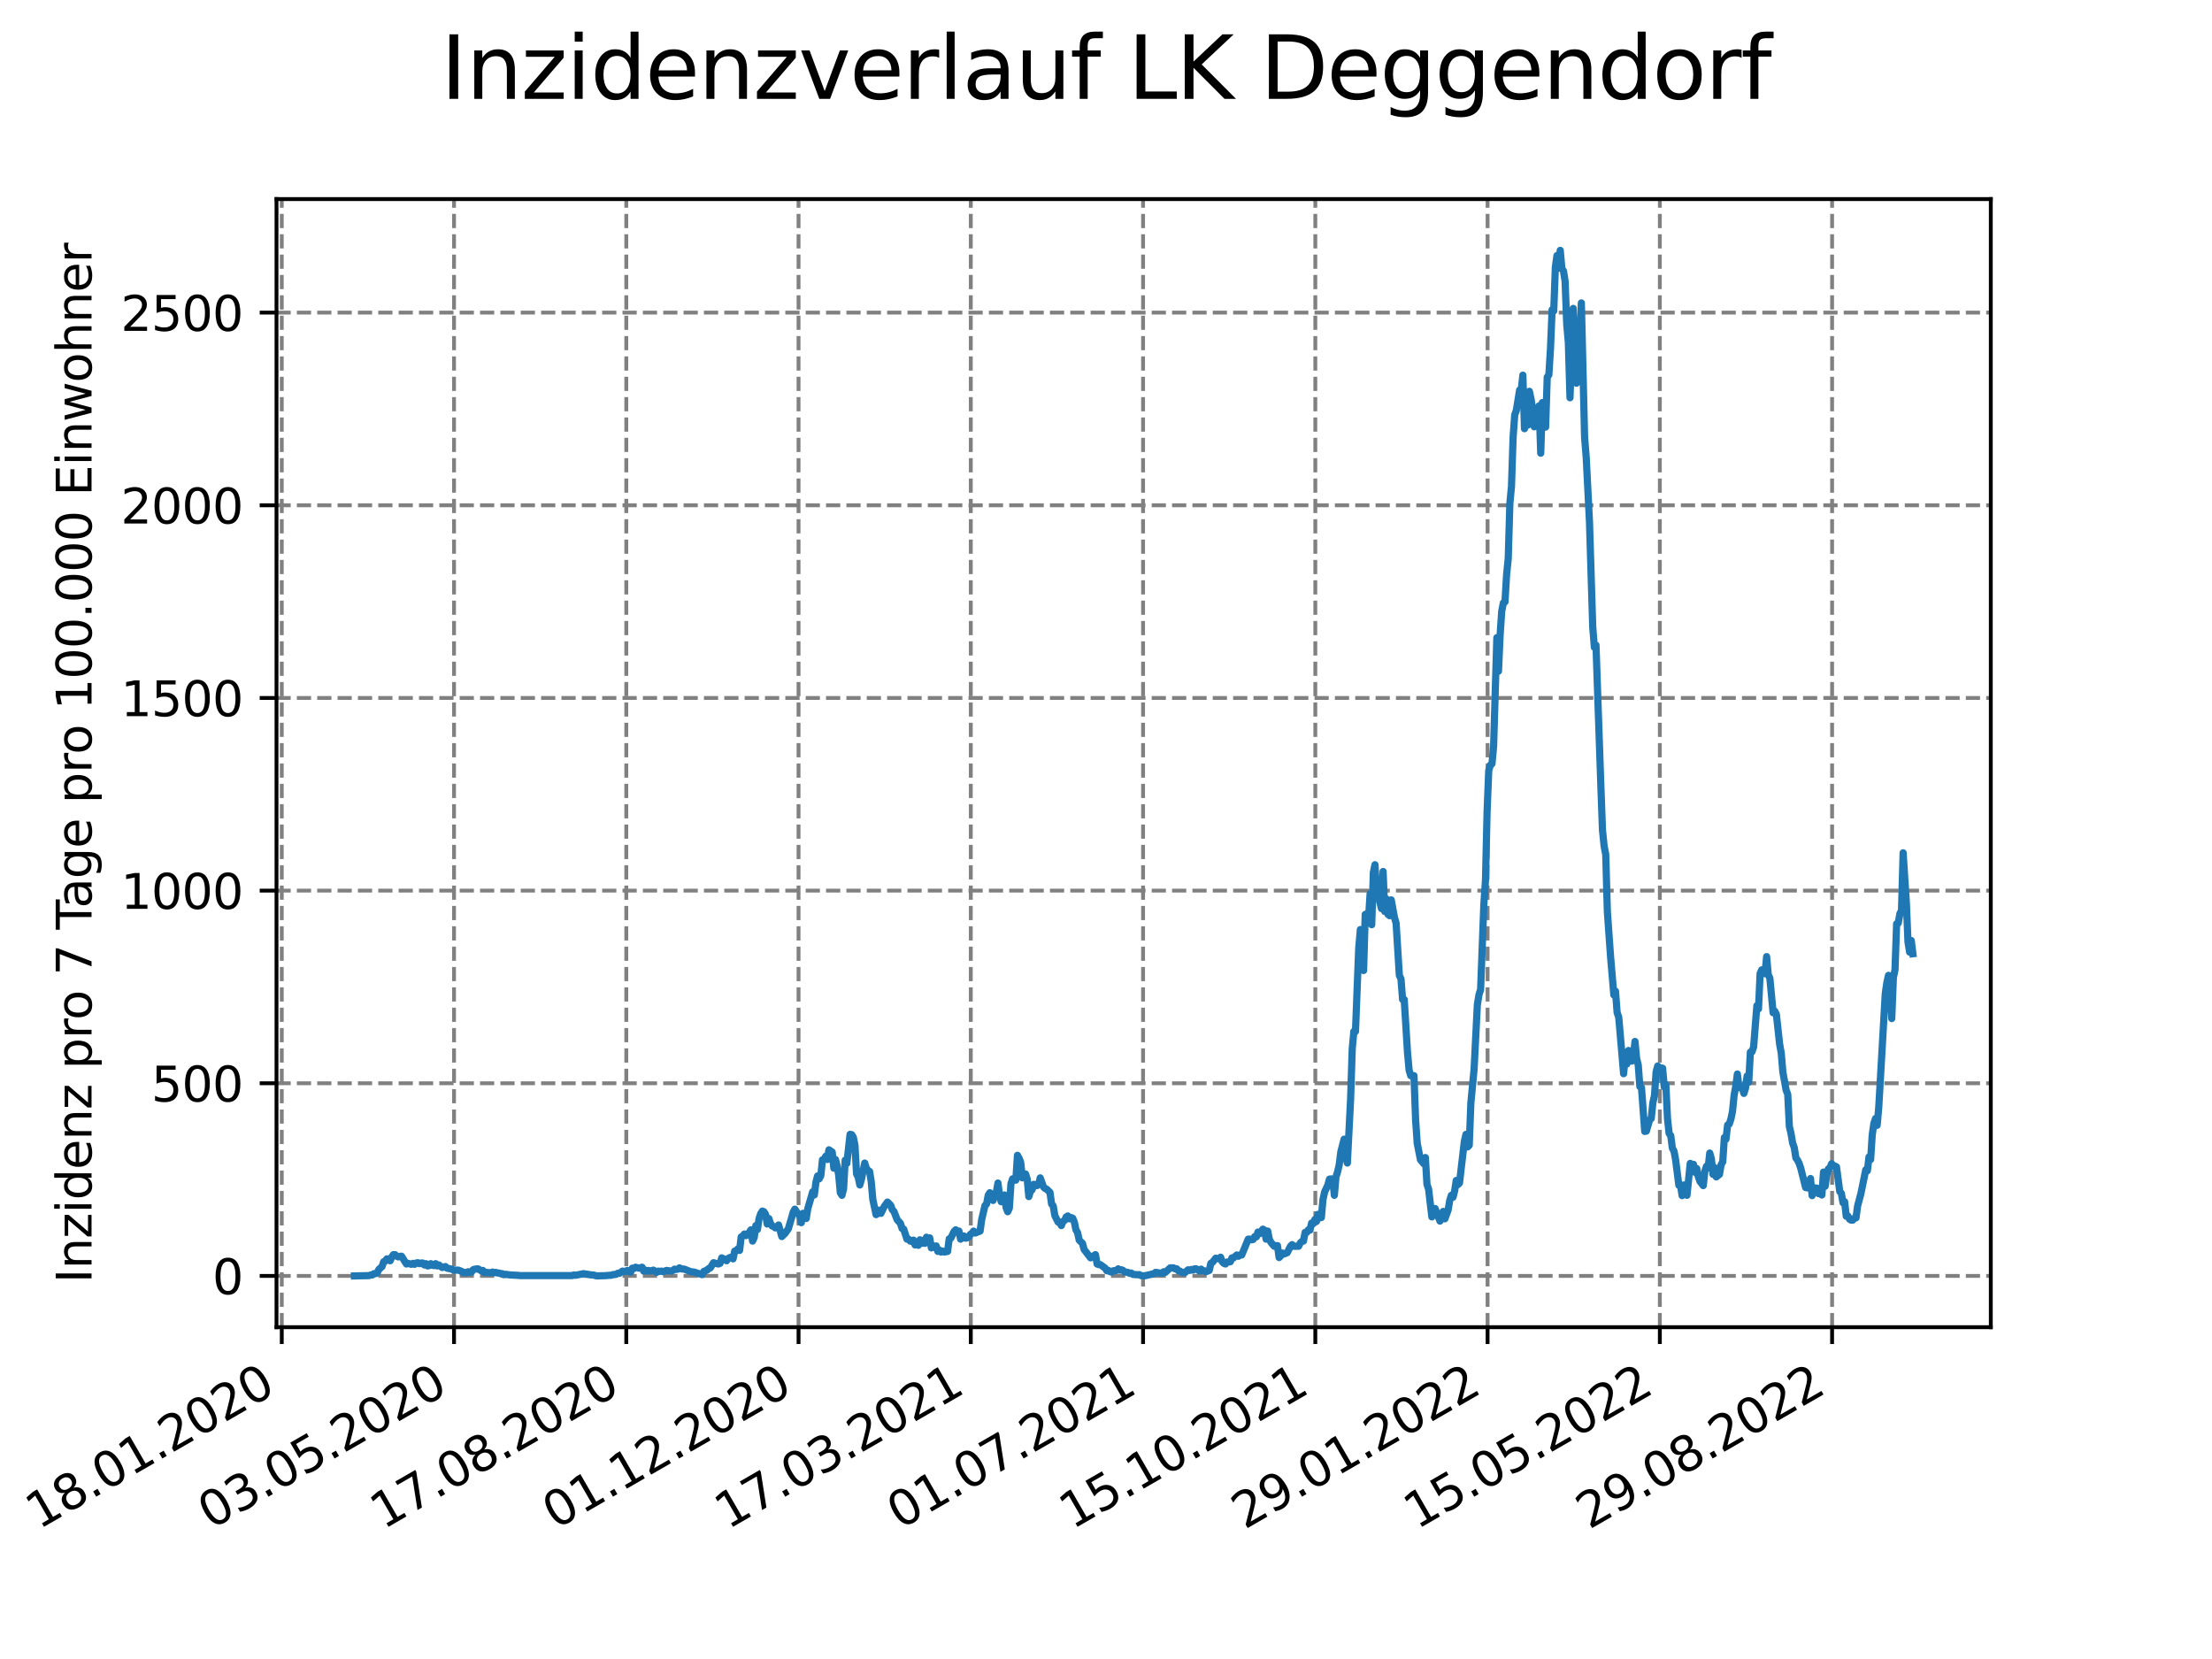 <?xml version="1.0" encoding="utf-8" standalone="no"?>
<!DOCTYPE svg PUBLIC "-//W3C//DTD SVG 1.1//EN"
  "http://www.w3.org/Graphics/SVG/1.1/DTD/svg11.dtd">
<svg xmlns:xlink="http://www.w3.org/1999/xlink" width="460.8pt" height="345.6pt" viewBox="0 0 460.8 345.6" xmlns="http://www.w3.org/2000/svg" version="1.1">
 <defs>
  <style type="text/css">*{stroke-linejoin: round; stroke-linecap: butt}</style>
 </defs>
 <g id="figure_1">
  <g id="patch_1">
   <path d="M 0 345.6 
L 460.8 345.6 
L 460.8 0 
L 0 0 
z
" style="fill: #ffffff"/>
  </g>
  <g id="axes_1">
   <g id="patch_2">
    <path d="M 57.6 276.48 
L 414.72 276.48 
L 414.72 41.472 
L 57.6 41.472 
z
" style="fill: #ffffff"/>
   </g>
   <g id="matplotlib.axis_1">
    <g id="xtick_1">
     <g id="line2d_1">
      <path d="M 58.697 276.48 
L 58.697 41.472 
" clip-path="url(#p70f075ac2f)" style="fill: none; stroke-dasharray: 2.96,1.28; stroke-dashoffset: 0; stroke: #808080; stroke-width: 0.8"/>
     </g>
     <g id="line2d_2">
      <defs>
       <path id="ma733dfde09" d="M 0 0 
L 0 3.5 
" style="stroke: #000000; stroke-width: 0.8"/>
      </defs>
      <g>
       <use xlink:href="#ma733dfde09" x="58.697" y="276.48" style="stroke: #000000; stroke-width: 0.8"/>
      </g>
     </g>
     <g id="text_1">
      <!-- 18.01.2020 -->
      <g transform="translate(8.072 318.689) rotate(-30) scale(0.1 -0.1)">
       <defs>
        <path id="DejaVuSans-31" d="M 794 531 
L 1825 531 
L 1825 4091 
L 703 3866 
L 703 4441 
L 1819 4666 
L 2450 4666 
L 2450 531 
L 3481 531 
L 3481 0 
L 794 0 
L 794 531 
z
" transform="scale(0.016)"/>
        <path id="DejaVuSans-38" d="M 2034 2216 
Q 1584 2216 1326 1975 
Q 1069 1734 1069 1313 
Q 1069 891 1326 650 
Q 1584 409 2034 409 
Q 2484 409 2743 651 
Q 3003 894 3003 1313 
Q 3003 1734 2745 1975 
Q 2488 2216 2034 2216 
z
M 1403 2484 
Q 997 2584 770 2862 
Q 544 3141 544 3541 
Q 544 4100 942 4425 
Q 1341 4750 2034 4750 
Q 2731 4750 3128 4425 
Q 3525 4100 3525 3541 
Q 3525 3141 3298 2862 
Q 3072 2584 2669 2484 
Q 3125 2378 3379 2068 
Q 3634 1759 3634 1313 
Q 3634 634 3220 271 
Q 2806 -91 2034 -91 
Q 1263 -91 848 271 
Q 434 634 434 1313 
Q 434 1759 690 2068 
Q 947 2378 1403 2484 
z
M 1172 3481 
Q 1172 3119 1398 2916 
Q 1625 2713 2034 2713 
Q 2441 2713 2670 2916 
Q 2900 3119 2900 3481 
Q 2900 3844 2670 4047 
Q 2441 4250 2034 4250 
Q 1625 4250 1398 4047 
Q 1172 3844 1172 3481 
z
" transform="scale(0.016)"/>
        <path id="DejaVuSans-2e" d="M 684 794 
L 1344 794 
L 1344 0 
L 684 0 
L 684 794 
z
" transform="scale(0.016)"/>
        <path id="DejaVuSans-30" d="M 2034 4250 
Q 1547 4250 1301 3770 
Q 1056 3291 1056 2328 
Q 1056 1369 1301 889 
Q 1547 409 2034 409 
Q 2525 409 2770 889 
Q 3016 1369 3016 2328 
Q 3016 3291 2770 3770 
Q 2525 4250 2034 4250 
z
M 2034 4750 
Q 2819 4750 3233 4129 
Q 3647 3509 3647 2328 
Q 3647 1150 3233 529 
Q 2819 -91 2034 -91 
Q 1250 -91 836 529 
Q 422 1150 422 2328 
Q 422 3509 836 4129 
Q 1250 4750 2034 4750 
z
" transform="scale(0.016)"/>
        <path id="DejaVuSans-32" d="M 1228 531 
L 3431 531 
L 3431 0 
L 469 0 
L 469 531 
Q 828 903 1448 1529 
Q 2069 2156 2228 2338 
Q 2531 2678 2651 2914 
Q 2772 3150 2772 3378 
Q 2772 3750 2511 3984 
Q 2250 4219 1831 4219 
Q 1534 4219 1204 4116 
Q 875 4013 500 3803 
L 500 4441 
Q 881 4594 1212 4672 
Q 1544 4750 1819 4750 
Q 2544 4750 2975 4387 
Q 3406 4025 3406 3419 
Q 3406 3131 3298 2873 
Q 3191 2616 2906 2266 
Q 2828 2175 2409 1742 
Q 1991 1309 1228 531 
z
" transform="scale(0.016)"/>
       </defs>
       <use xlink:href="#DejaVuSans-31"/>
       <use xlink:href="#DejaVuSans-38" x="63.623"/>
       <use xlink:href="#DejaVuSans-2e" x="127.246"/>
       <use xlink:href="#DejaVuSans-30" x="159.033"/>
       <use xlink:href="#DejaVuSans-31" x="222.656"/>
       <use xlink:href="#DejaVuSans-2e" x="286.279"/>
       <use xlink:href="#DejaVuSans-32" x="318.066"/>
       <use xlink:href="#DejaVuSans-30" x="381.689"/>
       <use xlink:href="#DejaVuSans-32" x="445.312"/>
       <use xlink:href="#DejaVuSans-30" x="508.936"/>
      </g>
     </g>
    </g>
    <g id="xtick_2">
     <g id="line2d_3">
      <path d="M 94.582 276.48 
L 94.582 41.472 
" clip-path="url(#p70f075ac2f)" style="fill: none; stroke-dasharray: 2.96,1.28; stroke-dashoffset: 0; stroke: #808080; stroke-width: 0.8"/>
     </g>
     <g id="line2d_4">
      <g>
       <use xlink:href="#ma733dfde09" x="94.582" y="276.48" style="stroke: #000000; stroke-width: 0.8"/>
      </g>
     </g>
     <g id="text_2">
      <!-- 03.05.2020 -->
      <g transform="translate(43.957 318.689) rotate(-30) scale(0.1 -0.1)">
       <defs>
        <path id="DejaVuSans-33" d="M 2597 2516 
Q 3050 2419 3304 2112 
Q 3559 1806 3559 1356 
Q 3559 666 3084 287 
Q 2609 -91 1734 -91 
Q 1441 -91 1130 -33 
Q 819 25 488 141 
L 488 750 
Q 750 597 1062 519 
Q 1375 441 1716 441 
Q 2309 441 2620 675 
Q 2931 909 2931 1356 
Q 2931 1769 2642 2001 
Q 2353 2234 1838 2234 
L 1294 2234 
L 1294 2753 
L 1863 2753 
Q 2328 2753 2575 2939 
Q 2822 3125 2822 3475 
Q 2822 3834 2567 4026 
Q 2313 4219 1838 4219 
Q 1578 4219 1281 4162 
Q 984 4106 628 3988 
L 628 4550 
Q 988 4650 1302 4700 
Q 1616 4750 1894 4750 
Q 2613 4750 3031 4423 
Q 3450 4097 3450 3541 
Q 3450 3153 3228 2886 
Q 3006 2619 2597 2516 
z
" transform="scale(0.016)"/>
        <path id="DejaVuSans-35" d="M 691 4666 
L 3169 4666 
L 3169 4134 
L 1269 4134 
L 1269 2991 
Q 1406 3038 1543 3061 
Q 1681 3084 1819 3084 
Q 2600 3084 3056 2656 
Q 3513 2228 3513 1497 
Q 3513 744 3044 326 
Q 2575 -91 1722 -91 
Q 1428 -91 1123 -41 
Q 819 9 494 109 
L 494 744 
Q 775 591 1075 516 
Q 1375 441 1709 441 
Q 2250 441 2565 725 
Q 2881 1009 2881 1497 
Q 2881 1984 2565 2268 
Q 2250 2553 1709 2553 
Q 1456 2553 1204 2497 
Q 953 2441 691 2322 
L 691 4666 
z
" transform="scale(0.016)"/>
       </defs>
       <use xlink:href="#DejaVuSans-30"/>
       <use xlink:href="#DejaVuSans-33" x="63.623"/>
       <use xlink:href="#DejaVuSans-2e" x="127.246"/>
       <use xlink:href="#DejaVuSans-30" x="159.033"/>
       <use xlink:href="#DejaVuSans-35" x="222.656"/>
       <use xlink:href="#DejaVuSans-2e" x="286.279"/>
       <use xlink:href="#DejaVuSans-32" x="318.066"/>
       <use xlink:href="#DejaVuSans-30" x="381.689"/>
       <use xlink:href="#DejaVuSans-32" x="445.312"/>
       <use xlink:href="#DejaVuSans-30" x="508.936"/>
      </g>
     </g>
    </g>
    <g id="xtick_3">
     <g id="line2d_5">
      <path d="M 130.467 276.48 
L 130.467 41.472 
" clip-path="url(#p70f075ac2f)" style="fill: none; stroke-dasharray: 2.96,1.28; stroke-dashoffset: 0; stroke: #808080; stroke-width: 0.8"/>
     </g>
     <g id="line2d_6">
      <g>
       <use xlink:href="#ma733dfde09" x="130.467" y="276.48" style="stroke: #000000; stroke-width: 0.8"/>
      </g>
     </g>
     <g id="text_3">
      <!-- 17.08.2020 -->
      <g transform="translate(79.842 318.689) rotate(-30) scale(0.1 -0.1)">
       <defs>
        <path id="DejaVuSans-37" d="M 525 4666 
L 3525 4666 
L 3525 4397 
L 1831 0 
L 1172 0 
L 2766 4134 
L 525 4134 
L 525 4666 
z
" transform="scale(0.016)"/>
       </defs>
       <use xlink:href="#DejaVuSans-31"/>
       <use xlink:href="#DejaVuSans-37" x="63.623"/>
       <use xlink:href="#DejaVuSans-2e" x="127.246"/>
       <use xlink:href="#DejaVuSans-30" x="159.033"/>
       <use xlink:href="#DejaVuSans-38" x="222.656"/>
       <use xlink:href="#DejaVuSans-2e" x="286.279"/>
       <use xlink:href="#DejaVuSans-32" x="318.066"/>
       <use xlink:href="#DejaVuSans-30" x="381.689"/>
       <use xlink:href="#DejaVuSans-32" x="445.312"/>
       <use xlink:href="#DejaVuSans-30" x="508.936"/>
      </g>
     </g>
    </g>
    <g id="xtick_4">
     <g id="line2d_7">
      <path d="M 166.351 276.48 
L 166.351 41.472 
" clip-path="url(#p70f075ac2f)" style="fill: none; stroke-dasharray: 2.96,1.28; stroke-dashoffset: 0; stroke: #808080; stroke-width: 0.8"/>
     </g>
     <g id="line2d_8">
      <g>
       <use xlink:href="#ma733dfde09" x="166.351" y="276.48" style="stroke: #000000; stroke-width: 0.8"/>
      </g>
     </g>
     <g id="text_4">
      <!-- 01.12.2020 -->
      <g transform="translate(115.726 318.689) rotate(-30) scale(0.1 -0.1)">
       <use xlink:href="#DejaVuSans-30"/>
       <use xlink:href="#DejaVuSans-31" x="63.623"/>
       <use xlink:href="#DejaVuSans-2e" x="127.246"/>
       <use xlink:href="#DejaVuSans-31" x="159.033"/>
       <use xlink:href="#DejaVuSans-32" x="222.656"/>
       <use xlink:href="#DejaVuSans-2e" x="286.279"/>
       <use xlink:href="#DejaVuSans-32" x="318.066"/>
       <use xlink:href="#DejaVuSans-30" x="381.689"/>
       <use xlink:href="#DejaVuSans-32" x="445.312"/>
       <use xlink:href="#DejaVuSans-30" x="508.936"/>
      </g>
     </g>
    </g>
    <g id="xtick_5">
     <g id="line2d_9">
      <path d="M 202.236 276.48 
L 202.236 41.472 
" clip-path="url(#p70f075ac2f)" style="fill: none; stroke-dasharray: 2.96,1.28; stroke-dashoffset: 0; stroke: #808080; stroke-width: 0.8"/>
     </g>
     <g id="line2d_10">
      <g>
       <use xlink:href="#ma733dfde09" x="202.236" y="276.48" style="stroke: #000000; stroke-width: 0.8"/>
      </g>
     </g>
     <g id="text_5">
      <!-- 17.03.2021 -->
      <g transform="translate(151.611 318.689) rotate(-30) scale(0.1 -0.1)">
       <use xlink:href="#DejaVuSans-31"/>
       <use xlink:href="#DejaVuSans-37" x="63.623"/>
       <use xlink:href="#DejaVuSans-2e" x="127.246"/>
       <use xlink:href="#DejaVuSans-30" x="159.033"/>
       <use xlink:href="#DejaVuSans-33" x="222.656"/>
       <use xlink:href="#DejaVuSans-2e" x="286.279"/>
       <use xlink:href="#DejaVuSans-32" x="318.066"/>
       <use xlink:href="#DejaVuSans-30" x="381.689"/>
       <use xlink:href="#DejaVuSans-32" x="445.312"/>
       <use xlink:href="#DejaVuSans-31" x="508.936"/>
      </g>
     </g>
    </g>
    <g id="xtick_6">
     <g id="line2d_11">
      <path d="M 238.121 276.48 
L 238.121 41.472 
" clip-path="url(#p70f075ac2f)" style="fill: none; stroke-dasharray: 2.96,1.28; stroke-dashoffset: 0; stroke: #808080; stroke-width: 0.8"/>
     </g>
     <g id="line2d_12">
      <g>
       <use xlink:href="#ma733dfde09" x="238.121" y="276.48" style="stroke: #000000; stroke-width: 0.8"/>
      </g>
     </g>
     <g id="text_6">
      <!-- 01.07.2021 -->
      <g transform="translate(187.495 318.689) rotate(-30) scale(0.1 -0.1)">
       <use xlink:href="#DejaVuSans-30"/>
       <use xlink:href="#DejaVuSans-31" x="63.623"/>
       <use xlink:href="#DejaVuSans-2e" x="127.246"/>
       <use xlink:href="#DejaVuSans-30" x="159.033"/>
       <use xlink:href="#DejaVuSans-37" x="222.656"/>
       <use xlink:href="#DejaVuSans-2e" x="286.279"/>
       <use xlink:href="#DejaVuSans-32" x="318.066"/>
       <use xlink:href="#DejaVuSans-30" x="381.689"/>
       <use xlink:href="#DejaVuSans-32" x="445.312"/>
       <use xlink:href="#DejaVuSans-31" x="508.936"/>
      </g>
     </g>
    </g>
    <g id="xtick_7">
     <g id="line2d_13">
      <path d="M 274.005 276.48 
L 274.005 41.472 
" clip-path="url(#p70f075ac2f)" style="fill: none; stroke-dasharray: 2.96,1.28; stroke-dashoffset: 0; stroke: #808080; stroke-width: 0.8"/>
     </g>
     <g id="line2d_14">
      <g>
       <use xlink:href="#ma733dfde09" x="274.005" y="276.48" style="stroke: #000000; stroke-width: 0.8"/>
      </g>
     </g>
     <g id="text_7">
      <!-- 15.10.2021 -->
      <g transform="translate(223.38 318.689) rotate(-30) scale(0.1 -0.1)">
       <use xlink:href="#DejaVuSans-31"/>
       <use xlink:href="#DejaVuSans-35" x="63.623"/>
       <use xlink:href="#DejaVuSans-2e" x="127.246"/>
       <use xlink:href="#DejaVuSans-31" x="159.033"/>
       <use xlink:href="#DejaVuSans-30" x="222.656"/>
       <use xlink:href="#DejaVuSans-2e" x="286.279"/>
       <use xlink:href="#DejaVuSans-32" x="318.066"/>
       <use xlink:href="#DejaVuSans-30" x="381.689"/>
       <use xlink:href="#DejaVuSans-32" x="445.312"/>
       <use xlink:href="#DejaVuSans-31" x="508.936"/>
      </g>
     </g>
    </g>
    <g id="xtick_8">
     <g id="line2d_15">
      <path d="M 309.89 276.48 
L 309.89 41.472 
" clip-path="url(#p70f075ac2f)" style="fill: none; stroke-dasharray: 2.96,1.28; stroke-dashoffset: 0; stroke: #808080; stroke-width: 0.8"/>
     </g>
     <g id="line2d_16">
      <g>
       <use xlink:href="#ma733dfde09" x="309.89" y="276.48" style="stroke: #000000; stroke-width: 0.8"/>
      </g>
     </g>
     <g id="text_8">
      <!-- 29.01.2022 -->
      <g transform="translate(259.265 318.689) rotate(-30) scale(0.1 -0.1)">
       <defs>
        <path id="DejaVuSans-39" d="M 703 97 
L 703 672 
Q 941 559 1184 500 
Q 1428 441 1663 441 
Q 2288 441 2617 861 
Q 2947 1281 2994 2138 
Q 2813 1869 2534 1725 
Q 2256 1581 1919 1581 
Q 1219 1581 811 2004 
Q 403 2428 403 3163 
Q 403 3881 828 4315 
Q 1253 4750 1959 4750 
Q 2769 4750 3195 4129 
Q 3622 3509 3622 2328 
Q 3622 1225 3098 567 
Q 2575 -91 1691 -91 
Q 1453 -91 1209 -44 
Q 966 3 703 97 
z
M 1959 2075 
Q 2384 2075 2632 2365 
Q 2881 2656 2881 3163 
Q 2881 3666 2632 3958 
Q 2384 4250 1959 4250 
Q 1534 4250 1286 3958 
Q 1038 3666 1038 3163 
Q 1038 2656 1286 2365 
Q 1534 2075 1959 2075 
z
" transform="scale(0.016)"/>
       </defs>
       <use xlink:href="#DejaVuSans-32"/>
       <use xlink:href="#DejaVuSans-39" x="63.623"/>
       <use xlink:href="#DejaVuSans-2e" x="127.246"/>
       <use xlink:href="#DejaVuSans-30" x="159.033"/>
       <use xlink:href="#DejaVuSans-31" x="222.656"/>
       <use xlink:href="#DejaVuSans-2e" x="286.279"/>
       <use xlink:href="#DejaVuSans-32" x="318.066"/>
       <use xlink:href="#DejaVuSans-30" x="381.689"/>
       <use xlink:href="#DejaVuSans-32" x="445.312"/>
       <use xlink:href="#DejaVuSans-32" x="508.936"/>
      </g>
     </g>
    </g>
    <g id="xtick_9">
     <g id="line2d_17">
      <path d="M 345.775 276.48 
L 345.775 41.472 
" clip-path="url(#p70f075ac2f)" style="fill: none; stroke-dasharray: 2.96,1.28; stroke-dashoffset: 0; stroke: #808080; stroke-width: 0.8"/>
     </g>
     <g id="line2d_18">
      <g>
       <use xlink:href="#ma733dfde09" x="345.775" y="276.48" style="stroke: #000000; stroke-width: 0.8"/>
      </g>
     </g>
     <g id="text_9">
      <!-- 15.05.2022 -->
      <g transform="translate(295.149 318.689) rotate(-30) scale(0.1 -0.1)">
       <use xlink:href="#DejaVuSans-31"/>
       <use xlink:href="#DejaVuSans-35" x="63.623"/>
       <use xlink:href="#DejaVuSans-2e" x="127.246"/>
       <use xlink:href="#DejaVuSans-30" x="159.033"/>
       <use xlink:href="#DejaVuSans-35" x="222.656"/>
       <use xlink:href="#DejaVuSans-2e" x="286.279"/>
       <use xlink:href="#DejaVuSans-32" x="318.066"/>
       <use xlink:href="#DejaVuSans-30" x="381.689"/>
       <use xlink:href="#DejaVuSans-32" x="445.312"/>
       <use xlink:href="#DejaVuSans-32" x="508.936"/>
      </g>
     </g>
    </g>
    <g id="xtick_10">
     <g id="line2d_19">
      <path d="M 381.659 276.48 
L 381.659 41.472 
" clip-path="url(#p70f075ac2f)" style="fill: none; stroke-dasharray: 2.96,1.28; stroke-dashoffset: 0; stroke: #808080; stroke-width: 0.8"/>
     </g>
     <g id="line2d_20">
      <g>
       <use xlink:href="#ma733dfde09" x="381.659" y="276.48" style="stroke: #000000; stroke-width: 0.8"/>
      </g>
     </g>
     <g id="text_10">
      <!-- 29.08.2022 -->
      <g transform="translate(331.034 318.689) rotate(-30) scale(0.1 -0.1)">
       <use xlink:href="#DejaVuSans-32"/>
       <use xlink:href="#DejaVuSans-39" x="63.623"/>
       <use xlink:href="#DejaVuSans-2e" x="127.246"/>
       <use xlink:href="#DejaVuSans-30" x="159.033"/>
       <use xlink:href="#DejaVuSans-38" x="222.656"/>
       <use xlink:href="#DejaVuSans-2e" x="286.279"/>
       <use xlink:href="#DejaVuSans-32" x="318.066"/>
       <use xlink:href="#DejaVuSans-30" x="381.689"/>
       <use xlink:href="#DejaVuSans-32" x="445.312"/>
       <use xlink:href="#DejaVuSans-32" x="508.936"/>
      </g>
     </g>
    </g>
   </g>
   <g id="matplotlib.axis_2">
    <g id="ytick_1">
     <g id="line2d_21">
      <path d="M 57.6 265.798 
L 414.72 265.798 
" clip-path="url(#p70f075ac2f)" style="fill: none; stroke-dasharray: 2.96,1.28; stroke-dashoffset: 0; stroke: #808080; stroke-width: 0.8"/>
     </g>
     <g id="line2d_22">
      <defs>
       <path id="m2728f22d10" d="M 0 0 
L -3.5 0 
" style="stroke: #000000; stroke-width: 0.8"/>
      </defs>
      <g>
       <use xlink:href="#m2728f22d10" x="57.6" y="265.798" style="stroke: #000000; stroke-width: 0.8"/>
      </g>
     </g>
     <g id="text_11">
      <!-- 0 -->
      <g transform="translate(44.237 269.597) scale(0.1 -0.1)">
       <use xlink:href="#DejaVuSans-30"/>
      </g>
     </g>
    </g>
    <g id="ytick_2">
     <g id="line2d_23">
      <path d="M 57.6 225.663 
L 414.72 225.663 
" clip-path="url(#p70f075ac2f)" style="fill: none; stroke-dasharray: 2.96,1.28; stroke-dashoffset: 0; stroke: #808080; stroke-width: 0.8"/>
     </g>
     <g id="line2d_24">
      <g>
       <use xlink:href="#m2728f22d10" x="57.6" y="225.663" style="stroke: #000000; stroke-width: 0.8"/>
      </g>
     </g>
     <g id="text_12">
      <!-- 500 -->
      <g transform="translate(31.512 229.462) scale(0.1 -0.1)">
       <use xlink:href="#DejaVuSans-35"/>
       <use xlink:href="#DejaVuSans-30" x="63.623"/>
       <use xlink:href="#DejaVuSans-30" x="127.246"/>
      </g>
     </g>
    </g>
    <g id="ytick_3">
     <g id="line2d_25">
      <path d="M 57.6 185.528 
L 414.72 185.528 
" clip-path="url(#p70f075ac2f)" style="fill: none; stroke-dasharray: 2.96,1.28; stroke-dashoffset: 0; stroke: #808080; stroke-width: 0.8"/>
     </g>
     <g id="line2d_26">
      <g>
       <use xlink:href="#m2728f22d10" x="57.6" y="185.528" style="stroke: #000000; stroke-width: 0.8"/>
      </g>
     </g>
     <g id="text_13">
      <!-- 1000 -->
      <g transform="translate(25.15 189.327) scale(0.1 -0.1)">
       <use xlink:href="#DejaVuSans-31"/>
       <use xlink:href="#DejaVuSans-30" x="63.623"/>
       <use xlink:href="#DejaVuSans-30" x="127.246"/>
       <use xlink:href="#DejaVuSans-30" x="190.869"/>
      </g>
     </g>
    </g>
    <g id="ytick_4">
     <g id="line2d_27">
      <path d="M 57.6 145.394 
L 414.72 145.394 
" clip-path="url(#p70f075ac2f)" style="fill: none; stroke-dasharray: 2.96,1.28; stroke-dashoffset: 0; stroke: #808080; stroke-width: 0.8"/>
     </g>
     <g id="line2d_28">
      <g>
       <use xlink:href="#m2728f22d10" x="57.6" y="145.394" style="stroke: #000000; stroke-width: 0.8"/>
      </g>
     </g>
     <g id="text_14">
      <!-- 1500 -->
      <g transform="translate(25.15 149.193) scale(0.1 -0.1)">
       <use xlink:href="#DejaVuSans-31"/>
       <use xlink:href="#DejaVuSans-35" x="63.623"/>
       <use xlink:href="#DejaVuSans-30" x="127.246"/>
       <use xlink:href="#DejaVuSans-30" x="190.869"/>
      </g>
     </g>
    </g>
    <g id="ytick_5">
     <g id="line2d_29">
      <path d="M 57.6 105.259 
L 414.72 105.259 
" clip-path="url(#p70f075ac2f)" style="fill: none; stroke-dasharray: 2.96,1.28; stroke-dashoffset: 0; stroke: #808080; stroke-width: 0.8"/>
     </g>
     <g id="line2d_30">
      <g>
       <use xlink:href="#m2728f22d10" x="57.6" y="105.259" style="stroke: #000000; stroke-width: 0.8"/>
      </g>
     </g>
     <g id="text_15">
      <!-- 2000 -->
      <g transform="translate(25.15 109.058) scale(0.1 -0.1)">
       <use xlink:href="#DejaVuSans-32"/>
       <use xlink:href="#DejaVuSans-30" x="63.623"/>
       <use xlink:href="#DejaVuSans-30" x="127.246"/>
       <use xlink:href="#DejaVuSans-30" x="190.869"/>
      </g>
     </g>
    </g>
    <g id="ytick_6">
     <g id="line2d_31">
      <path d="M 57.6 65.124 
L 414.72 65.124 
" clip-path="url(#p70f075ac2f)" style="fill: none; stroke-dasharray: 2.96,1.28; stroke-dashoffset: 0; stroke: #808080; stroke-width: 0.8"/>
     </g>
     <g id="line2d_32">
      <g>
       <use xlink:href="#m2728f22d10" x="57.6" y="65.124" style="stroke: #000000; stroke-width: 0.8"/>
      </g>
     </g>
     <g id="text_16">
      <!-- 2500 -->
      <g transform="translate(25.15 68.923) scale(0.1 -0.1)">
       <use xlink:href="#DejaVuSans-32"/>
       <use xlink:href="#DejaVuSans-35" x="63.623"/>
       <use xlink:href="#DejaVuSans-30" x="127.246"/>
       <use xlink:href="#DejaVuSans-30" x="190.869"/>
      </g>
     </g>
    </g>
    <g id="text_17">
     <!-- Inzidenz pro 7 Tage pro 100.000 Einwohner -->
     <g transform="translate(19.07 267.301) rotate(-90) scale(0.1 -0.1)">
      <defs>
       <path id="DejaVuSans-49" d="M 628 4666 
L 1259 4666 
L 1259 0 
L 628 0 
L 628 4666 
z
" transform="scale(0.016)"/>
       <path id="DejaVuSans-6e" d="M 3513 2113 
L 3513 0 
L 2938 0 
L 2938 2094 
Q 2938 2591 2744 2837 
Q 2550 3084 2163 3084 
Q 1697 3084 1428 2787 
Q 1159 2491 1159 1978 
L 1159 0 
L 581 0 
L 581 3500 
L 1159 3500 
L 1159 2956 
Q 1366 3272 1645 3428 
Q 1925 3584 2291 3584 
Q 2894 3584 3203 3211 
Q 3513 2838 3513 2113 
z
" transform="scale(0.016)"/>
       <path id="DejaVuSans-7a" d="M 353 3500 
L 3084 3500 
L 3084 2975 
L 922 459 
L 3084 459 
L 3084 0 
L 275 0 
L 275 525 
L 2438 3041 
L 353 3041 
L 353 3500 
z
" transform="scale(0.016)"/>
       <path id="DejaVuSans-69" d="M 603 3500 
L 1178 3500 
L 1178 0 
L 603 0 
L 603 3500 
z
M 603 4863 
L 1178 4863 
L 1178 4134 
L 603 4134 
L 603 4863 
z
" transform="scale(0.016)"/>
       <path id="DejaVuSans-64" d="M 2906 2969 
L 2906 4863 
L 3481 4863 
L 3481 0 
L 2906 0 
L 2906 525 
Q 2725 213 2448 61 
Q 2172 -91 1784 -91 
Q 1150 -91 751 415 
Q 353 922 353 1747 
Q 353 2572 751 3078 
Q 1150 3584 1784 3584 
Q 2172 3584 2448 3432 
Q 2725 3281 2906 2969 
z
M 947 1747 
Q 947 1113 1208 752 
Q 1469 391 1925 391 
Q 2381 391 2643 752 
Q 2906 1113 2906 1747 
Q 2906 2381 2643 2742 
Q 2381 3103 1925 3103 
Q 1469 3103 1208 2742 
Q 947 2381 947 1747 
z
" transform="scale(0.016)"/>
       <path id="DejaVuSans-65" d="M 3597 1894 
L 3597 1613 
L 953 1613 
Q 991 1019 1311 708 
Q 1631 397 2203 397 
Q 2534 397 2845 478 
Q 3156 559 3463 722 
L 3463 178 
Q 3153 47 2828 -22 
Q 2503 -91 2169 -91 
Q 1331 -91 842 396 
Q 353 884 353 1716 
Q 353 2575 817 3079 
Q 1281 3584 2069 3584 
Q 2775 3584 3186 3129 
Q 3597 2675 3597 1894 
z
M 3022 2063 
Q 3016 2534 2758 2815 
Q 2500 3097 2075 3097 
Q 1594 3097 1305 2825 
Q 1016 2553 972 2059 
L 3022 2063 
z
" transform="scale(0.016)"/>
       <path id="DejaVuSans-20" transform="scale(0.016)"/>
       <path id="DejaVuSans-70" d="M 1159 525 
L 1159 -1331 
L 581 -1331 
L 581 3500 
L 1159 3500 
L 1159 2969 
Q 1341 3281 1617 3432 
Q 1894 3584 2278 3584 
Q 2916 3584 3314 3078 
Q 3713 2572 3713 1747 
Q 3713 922 3314 415 
Q 2916 -91 2278 -91 
Q 1894 -91 1617 61 
Q 1341 213 1159 525 
z
M 3116 1747 
Q 3116 2381 2855 2742 
Q 2594 3103 2138 3103 
Q 1681 3103 1420 2742 
Q 1159 2381 1159 1747 
Q 1159 1113 1420 752 
Q 1681 391 2138 391 
Q 2594 391 2855 752 
Q 3116 1113 3116 1747 
z
" transform="scale(0.016)"/>
       <path id="DejaVuSans-72" d="M 2631 2963 
Q 2534 3019 2420 3045 
Q 2306 3072 2169 3072 
Q 1681 3072 1420 2755 
Q 1159 2438 1159 1844 
L 1159 0 
L 581 0 
L 581 3500 
L 1159 3500 
L 1159 2956 
Q 1341 3275 1631 3429 
Q 1922 3584 2338 3584 
Q 2397 3584 2469 3576 
Q 2541 3569 2628 3553 
L 2631 2963 
z
" transform="scale(0.016)"/>
       <path id="DejaVuSans-6f" d="M 1959 3097 
Q 1497 3097 1228 2736 
Q 959 2375 959 1747 
Q 959 1119 1226 758 
Q 1494 397 1959 397 
Q 2419 397 2687 759 
Q 2956 1122 2956 1747 
Q 2956 2369 2687 2733 
Q 2419 3097 1959 3097 
z
M 1959 3584 
Q 2709 3584 3137 3096 
Q 3566 2609 3566 1747 
Q 3566 888 3137 398 
Q 2709 -91 1959 -91 
Q 1206 -91 779 398 
Q 353 888 353 1747 
Q 353 2609 779 3096 
Q 1206 3584 1959 3584 
z
" transform="scale(0.016)"/>
       <path id="DejaVuSans-54" d="M -19 4666 
L 3928 4666 
L 3928 4134 
L 2272 4134 
L 2272 0 
L 1638 0 
L 1638 4134 
L -19 4134 
L -19 4666 
z
" transform="scale(0.016)"/>
       <path id="DejaVuSans-61" d="M 2194 1759 
Q 1497 1759 1228 1600 
Q 959 1441 959 1056 
Q 959 750 1161 570 
Q 1363 391 1709 391 
Q 2188 391 2477 730 
Q 2766 1069 2766 1631 
L 2766 1759 
L 2194 1759 
z
M 3341 1997 
L 3341 0 
L 2766 0 
L 2766 531 
Q 2569 213 2275 61 
Q 1981 -91 1556 -91 
Q 1019 -91 701 211 
Q 384 513 384 1019 
Q 384 1609 779 1909 
Q 1175 2209 1959 2209 
L 2766 2209 
L 2766 2266 
Q 2766 2663 2505 2880 
Q 2244 3097 1772 3097 
Q 1472 3097 1187 3025 
Q 903 2953 641 2809 
L 641 3341 
Q 956 3463 1253 3523 
Q 1550 3584 1831 3584 
Q 2591 3584 2966 3190 
Q 3341 2797 3341 1997 
z
" transform="scale(0.016)"/>
       <path id="DejaVuSans-67" d="M 2906 1791 
Q 2906 2416 2648 2759 
Q 2391 3103 1925 3103 
Q 1463 3103 1205 2759 
Q 947 2416 947 1791 
Q 947 1169 1205 825 
Q 1463 481 1925 481 
Q 2391 481 2648 825 
Q 2906 1169 2906 1791 
z
M 3481 434 
Q 3481 -459 3084 -895 
Q 2688 -1331 1869 -1331 
Q 1566 -1331 1297 -1286 
Q 1028 -1241 775 -1147 
L 775 -588 
Q 1028 -725 1275 -790 
Q 1522 -856 1778 -856 
Q 2344 -856 2625 -561 
Q 2906 -266 2906 331 
L 2906 616 
Q 2728 306 2450 153 
Q 2172 0 1784 0 
Q 1141 0 747 490 
Q 353 981 353 1791 
Q 353 2603 747 3093 
Q 1141 3584 1784 3584 
Q 2172 3584 2450 3431 
Q 2728 3278 2906 2969 
L 2906 3500 
L 3481 3500 
L 3481 434 
z
" transform="scale(0.016)"/>
       <path id="DejaVuSans-45" d="M 628 4666 
L 3578 4666 
L 3578 4134 
L 1259 4134 
L 1259 2753 
L 3481 2753 
L 3481 2222 
L 1259 2222 
L 1259 531 
L 3634 531 
L 3634 0 
L 628 0 
L 628 4666 
z
" transform="scale(0.016)"/>
       <path id="DejaVuSans-77" d="M 269 3500 
L 844 3500 
L 1563 769 
L 2278 3500 
L 2956 3500 
L 3675 769 
L 4391 3500 
L 4966 3500 
L 4050 0 
L 3372 0 
L 2619 2869 
L 1863 0 
L 1184 0 
L 269 3500 
z
" transform="scale(0.016)"/>
       <path id="DejaVuSans-68" d="M 3513 2113 
L 3513 0 
L 2938 0 
L 2938 2094 
Q 2938 2591 2744 2837 
Q 2550 3084 2163 3084 
Q 1697 3084 1428 2787 
Q 1159 2491 1159 1978 
L 1159 0 
L 581 0 
L 581 4863 
L 1159 4863 
L 1159 2956 
Q 1366 3272 1645 3428 
Q 1925 3584 2291 3584 
Q 2894 3584 3203 3211 
Q 3513 2838 3513 2113 
z
" transform="scale(0.016)"/>
      </defs>
      <use xlink:href="#DejaVuSans-49"/>
      <use xlink:href="#DejaVuSans-6e" x="29.492"/>
      <use xlink:href="#DejaVuSans-7a" x="92.871"/>
      <use xlink:href="#DejaVuSans-69" x="145.361"/>
      <use xlink:href="#DejaVuSans-64" x="173.145"/>
      <use xlink:href="#DejaVuSans-65" x="236.621"/>
      <use xlink:href="#DejaVuSans-6e" x="298.145"/>
      <use xlink:href="#DejaVuSans-7a" x="361.523"/>
      <use xlink:href="#DejaVuSans-20" x="414.014"/>
      <use xlink:href="#DejaVuSans-70" x="445.801"/>
      <use xlink:href="#DejaVuSans-72" x="509.277"/>
      <use xlink:href="#DejaVuSans-6f" x="548.141"/>
      <use xlink:href="#DejaVuSans-20" x="609.322"/>
      <use xlink:href="#DejaVuSans-37" x="641.109"/>
      <use xlink:href="#DejaVuSans-20" x="704.732"/>
      <use xlink:href="#DejaVuSans-54" x="736.52"/>
      <use xlink:href="#DejaVuSans-61" x="781.104"/>
      <use xlink:href="#DejaVuSans-67" x="842.383"/>
      <use xlink:href="#DejaVuSans-65" x="905.859"/>
      <use xlink:href="#DejaVuSans-20" x="967.383"/>
      <use xlink:href="#DejaVuSans-70" x="999.17"/>
      <use xlink:href="#DejaVuSans-72" x="1062.646"/>
      <use xlink:href="#DejaVuSans-6f" x="1101.51"/>
      <use xlink:href="#DejaVuSans-20" x="1162.691"/>
      <use xlink:href="#DejaVuSans-31" x="1194.479"/>
      <use xlink:href="#DejaVuSans-30" x="1258.102"/>
      <use xlink:href="#DejaVuSans-30" x="1321.725"/>
      <use xlink:href="#DejaVuSans-2e" x="1385.348"/>
      <use xlink:href="#DejaVuSans-30" x="1417.135"/>
      <use xlink:href="#DejaVuSans-30" x="1480.758"/>
      <use xlink:href="#DejaVuSans-30" x="1544.381"/>
      <use xlink:href="#DejaVuSans-20" x="1608.004"/>
      <use xlink:href="#DejaVuSans-45" x="1639.791"/>
      <use xlink:href="#DejaVuSans-69" x="1702.975"/>
      <use xlink:href="#DejaVuSans-6e" x="1730.758"/>
      <use xlink:href="#DejaVuSans-77" x="1794.137"/>
      <use xlink:href="#DejaVuSans-6f" x="1875.924"/>
      <use xlink:href="#DejaVuSans-68" x="1937.105"/>
      <use xlink:href="#DejaVuSans-6e" x="2000.484"/>
      <use xlink:href="#DejaVuSans-65" x="2063.863"/>
      <use xlink:href="#DejaVuSans-72" x="2125.387"/>
     </g>
    </g>
   </g>
   <g id="line2d_33">
    <path d="M 73.833 265.798 
L 76.88 265.731 
L 77.218 265.596 
L 77.557 265.596 
L 77.895 265.328 
L 78.234 265.328 
L 78.572 265.193 
L 78.911 264.454 
L 79.588 263.849 
L 79.926 262.842 
L 80.265 262.707 
L 80.603 262.237 
L 80.942 262.304 
L 81.28 262.64 
L 81.619 261.834 
L 81.958 261.364 
L 82.296 261.364 
L 82.635 261.7 
L 82.973 261.834 
L 83.312 261.7 
L 83.65 261.7 
L 84.666 263.312 
L 85.004 263.178 
L 85.681 263.379 
L 86.02 263.178 
L 86.359 263.379 
L 86.697 263.11 
L 87.036 263.043 
L 87.374 263.245 
L 87.713 263.11 
L 88.051 263.11 
L 88.39 263.514 
L 88.728 263.245 
L 89.067 263.715 
L 89.405 263.648 
L 89.744 263.245 
L 90.082 263.581 
L 90.421 263.648 
L 90.759 263.245 
L 91.098 263.715 
L 91.437 263.514 
L 92.114 264.051 
L 92.791 263.849 
L 93.129 264.185 
L 94.145 264.387 
L 94.483 264.589 
L 95.499 264.589 
L 96.176 264.857 
L 96.515 265.126 
L 96.853 265.059 
L 97.192 265.126 
L 97.53 264.924 
L 97.869 265.059 
L 98.207 264.992 
L 98.546 264.521 
L 98.884 264.387 
L 99.561 264.32 
L 100.238 264.723 
L 100.577 264.656 
L 100.915 265.126 
L 101.254 265.059 
L 101.931 265.126 
L 102.27 265.126 
L 102.608 264.992 
L 102.947 265.126 
L 103.285 265.059 
L 103.624 265.193 
L 103.962 265.193 
L 104.301 265.328 
L 104.639 265.328 
L 104.978 265.529 
L 105.316 265.462 
L 106.332 265.596 
L 107.686 265.663 
L 108.363 265.731 
L 119.196 265.731 
L 119.535 265.596 
L 119.873 265.663 
L 121.566 265.328 
L 123.259 265.596 
L 123.597 265.596 
L 124.274 265.798 
L 126.306 265.731 
L 126.983 265.663 
L 127.321 265.663 
L 127.66 265.529 
L 128.337 265.462 
L 128.675 265.26 
L 129.014 265.26 
L 129.691 264.79 
L 130.029 264.924 
L 130.707 264.656 
L 131.045 264.924 
L 131.384 264.992 
L 131.722 264.185 
L 132.061 264.253 
L 132.399 263.984 
L 133.076 264.185 
L 133.753 263.984 
L 134.092 264.79 
L 134.43 264.589 
L 134.769 264.79 
L 135.107 264.656 
L 135.446 264.79 
L 136.123 264.589 
L 136.8 265.059 
L 137.139 264.79 
L 137.477 264.857 
L 137.816 264.79 
L 138.154 264.924 
L 138.831 264.656 
L 139.847 264.79 
L 140.185 264.656 
L 140.524 264.387 
L 140.863 264.454 
L 141.201 264.387 
L 141.54 264.118 
L 141.878 264.32 
L 142.555 264.387 
L 143.909 264.924 
L 144.586 264.992 
L 145.602 265.328 
L 146.279 265.529 
L 146.618 264.857 
L 147.295 264.589 
L 147.633 264.253 
L 147.972 264.118 
L 148.649 263.043 
L 149.326 263.245 
L 149.664 263.312 
L 150.003 263.178 
L 150.342 262.036 
L 150.68 262.237 
L 151.019 262.304 
L 151.357 262.64 
L 151.696 262.17 
L 152.034 261.968 
L 152.373 261.901 
L 152.711 262.237 
L 153.05 260.625 
L 153.388 260.558 
L 153.727 260.154 
L 154.065 260.49 
L 154.404 257.669 
L 154.742 257.467 
L 155.081 257.064 
L 155.42 257.4 
L 155.758 257.198 
L 156.435 256.191 
L 156.774 258.542 
L 157.112 257.803 
L 157.451 255.317 
L 157.789 256.123 
L 158.128 253.839 
L 158.466 252.831 
L 158.805 252.294 
L 159.143 252.428 
L 159.482 252.966 
L 159.82 254.981 
L 160.159 253.839 
L 160.498 254.847 
L 160.836 255.384 
L 161.175 255.519 
L 161.513 255.787 
L 161.852 255.72 
L 162.19 255.183 
L 162.867 257.601 
L 163.544 256.93 
L 164.221 255.989 
L 164.898 253.705 
L 165.237 252.495 
L 165.576 251.891 
L 166.253 252.899 
L 166.591 253.167 
L 166.93 254.713 
L 167.268 252.764 
L 167.945 253.839 
L 168.284 251.756 
L 169.299 248.263 
L 169.638 248.935 
L 169.977 246.247 
L 170.315 244.971 
L 170.654 245.576 
L 170.992 244.904 
L 171.331 241.612 
L 171.669 241.545 
L 172.008 240.873 
L 172.346 241.545 
L 172.685 239.529 
L 173.362 239.999 
L 173.7 243.359 
L 174.039 241.545 
L 174.377 242.821 
L 174.716 244.837 
L 175.055 248.464 
L 175.393 249.002 
L 175.732 247.658 
L 176.07 241.679 
L 176.409 242.351 
L 177.086 236.304 
L 177.424 236.371 
L 177.763 236.909 
L 178.101 238.588 
L 178.44 244.568 
L 178.778 245.24 
L 179.117 246.852 
L 179.455 245.643 
L 180.133 242.284 
L 180.471 243.359 
L 180.81 243.829 
L 181.148 244.03 
L 181.487 246.113 
L 181.825 249.875 
L 182.502 253.033 
L 182.841 252.831 
L 183.179 252.092 
L 183.518 252.764 
L 184.195 251.353 
L 184.872 250.413 
L 185.549 251.085 
L 185.888 252.025 
L 186.226 252.361 
L 186.903 254.108 
L 187.58 254.847 
L 187.919 255.922 
L 188.257 256.056 
L 188.934 258.139 
L 189.273 258.139 
L 189.612 258.542 
L 189.95 258.609 
L 190.289 258.34 
L 190.627 259.348 
L 190.966 259.147 
L 191.304 259.415 
L 191.643 258.273 
L 191.981 259.012 
L 192.32 258.408 
L 192.658 259.012 
L 192.997 257.736 
L 193.335 258.273 
L 193.674 257.87 
L 194.012 259.953 
L 194.351 259.483 
L 194.69 259.886 
L 195.028 259.55 
L 195.367 260.692 
L 195.705 260.423 
L 196.044 260.826 
L 196.382 260.625 
L 196.721 260.826 
L 197.398 260.692 
L 197.736 258.072 
L 198.075 257.937 
L 198.752 256.526 
L 199.09 256.191 
L 199.429 256.459 
L 199.768 256.459 
L 200.106 258.139 
L 200.445 257.669 
L 200.783 257.467 
L 201.122 257.937 
L 201.46 257.87 
L 201.799 257.669 
L 202.137 257.131 
L 202.476 256.93 
L 202.814 256.459 
L 203.153 256.862 
L 204.168 256.459 
L 204.507 254.041 
L 205.184 251.152 
L 205.523 250.816 
L 205.861 249.002 
L 206.2 248.464 
L 206.538 248.8 
L 206.877 250.077 
L 207.215 248.868 
L 207.554 248.33 
L 207.892 246.449 
L 208.231 249.069 
L 208.569 250.346 
L 208.908 249.875 
L 209.247 248.935 
L 209.585 251.555 
L 209.924 252.428 
L 210.262 251.689 
L 210.601 246.583 
L 210.939 245.576 
L 211.616 245.844 
L 211.955 240.671 
L 212.293 241.276 
L 212.632 242.149 
L 212.97 245.374 
L 213.309 244.769 
L 213.647 244.568 
L 213.986 245.643 
L 214.325 249.271 
L 214.663 248.129 
L 215.002 247.86 
L 215.34 246.718 
L 215.679 246.785 
L 216.017 246.986 
L 216.356 246.718 
L 216.694 245.374 
L 217.371 247.255 
L 217.71 247.591 
L 218.048 247.725 
L 218.725 248.397 
L 219.064 250.816 
L 219.403 251.219 
L 219.741 253.234 
L 220.418 254.578 
L 220.757 254.645 
L 221.095 255.317 
L 221.434 254.444 
L 221.772 254.242 
L 222.111 253.503 
L 222.449 253.302 
L 222.788 253.906 
L 223.126 253.638 
L 223.465 253.772 
L 223.803 254.578 
L 224.142 256.191 
L 224.481 256.795 
L 224.819 258.34 
L 225.496 259.012 
L 225.835 260.289 
L 227.189 262.036 
L 228.204 261.364 
L 228.543 263.312 
L 228.882 263.446 
L 229.22 263.446 
L 230.236 264.185 
L 230.574 264.723 
L 230.913 264.656 
L 231.251 264.924 
L 231.59 264.992 
L 231.928 264.723 
L 232.605 264.656 
L 232.944 264.32 
L 233.282 264.589 
L 233.621 264.521 
L 233.96 264.656 
L 234.298 264.992 
L 234.975 265.059 
L 235.314 265.26 
L 235.652 265.193 
L 235.991 265.462 
L 236.668 265.529 
L 237.345 265.529 
L 237.683 265.731 
L 238.36 265.798 
L 240.392 265.328 
L 240.73 265.059 
L 242.084 265.26 
L 242.423 264.924 
L 242.761 265.059 
L 243.777 264.118 
L 244.454 264.118 
L 244.793 264.32 
L 245.131 264.32 
L 245.47 264.723 
L 245.808 264.79 
L 246.147 265.059 
L 246.824 265.126 
L 247.501 264.521 
L 247.839 264.656 
L 248.178 264.454 
L 248.517 264.589 
L 248.855 264.32 
L 249.194 264.32 
L 249.871 264.79 
L 250.209 264.387 
L 250.548 264.723 
L 250.886 264.723 
L 251.225 264.924 
L 251.902 264.656 
L 252.24 263.178 
L 252.579 262.976 
L 253.256 262.103 
L 253.933 262.237 
L 254.272 261.901 
L 254.61 262.842 
L 254.949 263.178 
L 255.287 263.312 
L 255.626 262.909 
L 256.303 262.842 
L 256.641 262.036 
L 256.98 262.036 
L 257.657 261.431 
L 257.995 261.7 
L 258.334 261.431 
L 258.673 261.431 
L 260.027 258.139 
L 260.365 258.139 
L 260.704 258.273 
L 261.042 258.206 
L 261.381 257.601 
L 261.719 257.669 
L 262.058 256.661 
L 262.396 256.997 
L 263.073 256.056 
L 263.412 256.258 
L 263.751 258.139 
L 264.089 256.459 
L 264.428 258.206 
L 264.766 258.811 
L 265.443 259.617 
L 265.782 259.483 
L 266.12 259.483 
L 266.459 261.968 
L 266.797 261.632 
L 267.136 261.028 
L 267.474 261.229 
L 268.152 260.961 
L 268.829 259.617 
L 269.167 259.281 
L 269.506 259.617 
L 270.521 259.617 
L 270.86 258.945 
L 271.198 258.609 
L 271.537 258.542 
L 271.875 256.728 
L 272.214 256.728 
L 272.552 256.191 
L 272.891 256.258 
L 273.23 254.78 
L 273.568 254.914 
L 273.907 254.041 
L 274.245 254.444 
L 274.584 252.966 
L 274.922 253.705 
L 275.261 253.638 
L 275.599 249.875 
L 275.938 248.33 
L 276.615 246.852 
L 276.953 245.643 
L 277.292 245.576 
L 277.63 245.643 
L 277.969 249.002 
L 278.308 245.172 
L 278.646 244.098 
L 278.985 242.619 
L 279.323 239.932 
L 280 237.312 
L 280.339 241.007 
L 280.677 242.284 
L 281.354 229.048 
L 281.693 218.501 
L 282.031 214.873 
L 282.37 214.873 
L 283.047 197.539 
L 283.386 193.643 
L 283.724 195.524 
L 284.063 202.175 
L 284.401 190.485 
L 284.74 190.351 
L 285.078 191.56 
L 285.417 186.185 
L 285.755 192.635 
L 286.094 181.751 
L 286.432 180.139 
L 286.771 185.917 
L 287.109 185.513 
L 287.448 187.932 
L 287.787 189.276 
L 288.125 181.55 
L 288.464 189.88 
L 288.802 187.26 
L 289.141 190.485 
L 289.479 190.754 
L 289.818 187.462 
L 290.495 191.157 
L 290.833 192.299 
L 291.51 203.183 
L 291.849 203.922 
L 292.187 208.222 
L 292.526 208.222 
L 293.203 219.172 
L 293.542 222.935 
L 293.88 224.077 
L 294.219 224.211 
L 294.557 224.077 
L 294.896 233.281 
L 295.234 238.185 
L 295.911 241.612 
L 296.588 242.418 
L 296.927 241.141 
L 297.265 246.718 
L 297.604 247.725 
L 298.281 253.503 
L 298.62 251.824 
L 298.958 251.756 
L 299.974 254.377 
L 300.312 253.772 
L 300.651 252.361 
L 300.989 253.906 
L 301.666 252.092 
L 302.005 250.077 
L 302.343 249.002 
L 302.682 249.405 
L 303.021 248.129 
L 303.359 245.911 
L 303.698 246.785 
L 304.036 246.449 
L 305.052 237.782 
L 305.39 236.304 
L 305.729 238.924 
L 306.067 238.588 
L 306.406 229.787 
L 307.083 222.666 
L 307.76 209.296 
L 308.099 207.214 
L 308.437 206.139 
L 309.114 188.402 
L 309.453 183.364 
L 309.791 168.986 
L 310.13 160.521 
L 310.468 159.379 
L 310.807 159.11 
L 311.145 155.482 
L 311.822 132.842 
L 312.161 139.829 
L 312.5 132.304 
L 312.838 127.333 
L 313.177 125.586 
L 313.515 125.384 
L 313.854 119.674 
L 314.192 116.382 
L 314.531 104.893 
L 314.869 101.333 
L 315.208 91.053 
L 315.546 86.418 
L 315.885 85.477 
L 316.562 81.245 
L 316.9 81.245 
L 317.239 78.154 
L 317.578 89.307 
L 317.916 85.544 
L 318.255 88.568 
L 318.593 81.513 
L 318.932 83.059 
L 319.27 85.208 
L 319.609 88.904 
L 319.947 86.687 
L 320.286 85.813 
L 320.624 84.537 
L 320.963 94.413 
L 321.301 83.865 
L 321.978 88.971 
L 322.317 78.557 
L 322.656 78.087 
L 322.994 72.645 
L 323.333 64.516 
L 323.671 64.785 
L 324.01 55.648 
L 324.348 53.229 
L 324.687 55.849 
L 325.025 52.154 
L 325.364 55.916 
L 325.702 56.454 
L 326.041 58.604 
L 326.379 67.539 
L 326.718 71.369 
L 327.057 82.857 
L 327.734 64.247 
L 328.411 79.834 
L 329.088 73.72 
L 329.426 63.105 
L 330.103 91.121 
L 330.442 95.353 
L 331.119 108.723 
L 331.796 130.625 
L 332.135 134.857 
L 332.473 134.387 
L 333.489 163.746 
L 333.827 172.95 
L 334.166 176.242 
L 334.504 177.989 
L 334.843 189.948 
L 335.52 199.42 
L 336.197 207.281 
L 336.535 206.475 
L 336.874 210.909 
L 337.213 211.917 
L 338.228 223.674 
L 338.567 219.911 
L 338.905 221.658 
L 339.244 218.837 
L 339.582 220.718 
L 339.921 221.054 
L 340.259 220.18 
L 340.598 216.955 
L 340.936 220.516 
L 341.275 221.86 
L 341.613 226.361 
L 341.952 226.563 
L 342.629 235.7 
L 342.968 235.632 
L 343.645 233.281 
L 343.983 233.012 
L 344.322 229.72 
L 344.66 228.242 
L 344.999 223.271 
L 345.337 222.061 
L 345.676 223.136 
L 346.014 222.464 
L 346.353 222.532 
L 346.692 226.428 
L 347.03 225.958 
L 347.369 233.012 
L 347.707 236.103 
L 348.046 236.573 
L 348.384 239.193 
L 348.723 239.798 
L 349.061 241.612 
L 349.738 246.919 
L 350.077 246.919 
L 350.415 249.069 
L 350.754 246.852 
L 351.092 247.054 
L 351.431 249.002 
L 352.108 242.351 
L 352.447 243.09 
L 352.785 242.552 
L 353.124 244.232 
L 353.462 243.426 
L 353.801 245.172 
L 354.139 246.113 
L 354.816 246.986 
L 355.155 243.963 
L 355.493 242.955 
L 355.832 243.291 
L 356.17 240.201 
L 356.509 241.41 
L 356.848 244.635 
L 357.186 243.224 
L 357.525 245.172 
L 358.202 244.635 
L 358.54 242.619 
L 358.879 242.015 
L 359.217 236.976 
L 359.556 237.312 
L 359.894 234.356 
L 360.233 234.154 
L 360.571 233.147 
L 360.91 231.534 
L 361.248 228.175 
L 361.587 226.294 
L 361.926 223.741 
L 362.264 226.563 
L 362.603 226.361 
L 362.941 226.563 
L 363.28 227.772 
L 363.618 226.697 
L 363.957 224.144 
L 364.295 225.421 
L 364.634 219.172 
L 364.972 219.105 
L 365.311 218.098 
L 365.988 209.498 
L 366.326 210.17 
L 366.665 202.78 
L 367.004 202.041 
L 367.342 202.175 
L 367.681 202.847 
L 368.019 199.286 
L 368.358 203.048 
L 368.696 203.787 
L 369.373 210.976 
L 369.712 210.64 
L 370.05 211.312 
L 370.727 217.493 
L 371.066 219.374 
L 371.405 223.338 
L 372.082 227.1 
L 372.42 227.973 
L 372.759 234.692 
L 373.097 236.103 
L 373.436 238.118 
L 373.774 239.059 
L 374.113 241.209 
L 374.451 241.679 
L 374.79 242.351 
L 375.128 243.359 
L 376.144 247.39 
L 376.483 247.457 
L 376.821 246.718 
L 377.16 245.508 
L 377.498 249.069 
L 377.837 247.524 
L 378.175 247.457 
L 378.514 247.524 
L 378.852 248.666 
L 379.191 248.532 
L 379.529 248.935 
L 379.868 244.165 
L 380.206 247.121 
L 380.545 244.769 
L 380.883 243.493 
L 381.222 243.291 
L 381.561 242.418 
L 381.899 242.821 
L 382.238 242.888 
L 382.576 243.09 
L 383.253 248.196 
L 383.592 248.599 
L 383.93 250.547 
L 384.269 250.346 
L 384.607 253.369 
L 384.946 253.302 
L 385.284 253.974 
L 385.623 254.175 
L 385.961 254.175 
L 386.3 253.772 
L 386.639 253.705 
L 386.977 251.219 
L 387.654 248.666 
L 388.67 243.694 
L 389.008 243.896 
L 389.347 241.007 
L 389.685 241.545 
L 390.024 236.371 
L 390.362 234.02 
L 390.701 233.012 
L 391.04 234.423 
L 391.378 230.661 
L 392.394 212.992 
L 392.732 207.012 
L 393.071 204.661 
L 393.409 203.183 
L 393.748 203.451 
L 394.086 212.185 
L 394.425 203.653 
L 394.763 202.041 
L 395.102 192.433 
L 395.44 192.299 
L 395.779 190.351 
L 396.118 189.679 
L 396.456 177.653 
L 397.133 188.134 
L 397.472 196.263 
L 397.81 198.346 
L 398.149 195.927 
L 398.487 198.681 
L 398.487 198.681 
" clip-path="url(#p70f075ac2f)" style="fill: none; stroke: #1f77b4; stroke-width: 1.5; stroke-linecap: square"/>
   </g>
   <g id="patch_3">
    <path d="M 57.6 276.48 
L 57.6 41.472 
" style="fill: none; stroke: #000000; stroke-width: 0.8; stroke-linejoin: miter; stroke-linecap: square"/>
   </g>
   <g id="patch_4">
    <path d="M 414.72 276.48 
L 414.72 41.472 
" style="fill: none; stroke: #000000; stroke-width: 0.8; stroke-linejoin: miter; stroke-linecap: square"/>
   </g>
   <g id="patch_5">
    <path d="M 57.6 276.48 
L 414.72 276.48 
" style="fill: none; stroke: #000000; stroke-width: 0.8; stroke-linejoin: miter; stroke-linecap: square"/>
   </g>
   <g id="patch_6">
    <path d="M 57.6 41.472 
L 414.72 41.472 
" style="fill: none; stroke: #000000; stroke-width: 0.8; stroke-linejoin: miter; stroke-linecap: square"/>
   </g>
  </g>
  <g id="text_18">
   <!-- Inzidenzverlauf LK Deggendorf -->
   <g transform="translate(91.824 20.589) scale(0.18 -0.18)">
    <defs>
     <path id="DejaVuSans-76" d="M 191 3500 
L 800 3500 
L 1894 563 
L 2988 3500 
L 3597 3500 
L 2284 0 
L 1503 0 
L 191 3500 
z
" transform="scale(0.016)"/>
     <path id="DejaVuSans-6c" d="M 603 4863 
L 1178 4863 
L 1178 0 
L 603 0 
L 603 4863 
z
" transform="scale(0.016)"/>
     <path id="DejaVuSans-75" d="M 544 1381 
L 544 3500 
L 1119 3500 
L 1119 1403 
Q 1119 906 1312 657 
Q 1506 409 1894 409 
Q 2359 409 2629 706 
Q 2900 1003 2900 1516 
L 2900 3500 
L 3475 3500 
L 3475 0 
L 2900 0 
L 2900 538 
Q 2691 219 2414 64 
Q 2138 -91 1772 -91 
Q 1169 -91 856 284 
Q 544 659 544 1381 
z
M 1991 3584 
L 1991 3584 
z
" transform="scale(0.016)"/>
     <path id="DejaVuSans-66" d="M 2375 4863 
L 2375 4384 
L 1825 4384 
Q 1516 4384 1395 4259 
Q 1275 4134 1275 3809 
L 1275 3500 
L 2222 3500 
L 2222 3053 
L 1275 3053 
L 1275 0 
L 697 0 
L 697 3053 
L 147 3053 
L 147 3500 
L 697 3500 
L 697 3744 
Q 697 4328 969 4595 
Q 1241 4863 1831 4863 
L 2375 4863 
z
" transform="scale(0.016)"/>
     <path id="DejaVuSans-4c" d="M 628 4666 
L 1259 4666 
L 1259 531 
L 3531 531 
L 3531 0 
L 628 0 
L 628 4666 
z
" transform="scale(0.016)"/>
     <path id="DejaVuSans-4b" d="M 628 4666 
L 1259 4666 
L 1259 2694 
L 3353 4666 
L 4166 4666 
L 1850 2491 
L 4331 0 
L 3500 0 
L 1259 2247 
L 1259 0 
L 628 0 
L 628 4666 
z
" transform="scale(0.016)"/>
     <path id="DejaVuSans-44" d="M 1259 4147 
L 1259 519 
L 2022 519 
Q 2988 519 3436 956 
Q 3884 1394 3884 2338 
Q 3884 3275 3436 3711 
Q 2988 4147 2022 4147 
L 1259 4147 
z
M 628 4666 
L 1925 4666 
Q 3281 4666 3915 4102 
Q 4550 3538 4550 2338 
Q 4550 1131 3912 565 
Q 3275 0 1925 0 
L 628 0 
L 628 4666 
z
" transform="scale(0.016)"/>
    </defs>
    <use xlink:href="#DejaVuSans-49"/>
    <use xlink:href="#DejaVuSans-6e" x="29.492"/>
    <use xlink:href="#DejaVuSans-7a" x="92.871"/>
    <use xlink:href="#DejaVuSans-69" x="145.361"/>
    <use xlink:href="#DejaVuSans-64" x="173.145"/>
    <use xlink:href="#DejaVuSans-65" x="236.621"/>
    <use xlink:href="#DejaVuSans-6e" x="298.145"/>
    <use xlink:href="#DejaVuSans-7a" x="361.523"/>
    <use xlink:href="#DejaVuSans-76" x="414.014"/>
    <use xlink:href="#DejaVuSans-65" x="473.193"/>
    <use xlink:href="#DejaVuSans-72" x="534.717"/>
    <use xlink:href="#DejaVuSans-6c" x="575.83"/>
    <use xlink:href="#DejaVuSans-61" x="603.613"/>
    <use xlink:href="#DejaVuSans-75" x="664.893"/>
    <use xlink:href="#DejaVuSans-66" x="728.271"/>
    <use xlink:href="#DejaVuSans-20" x="763.477"/>
    <use xlink:href="#DejaVuSans-4c" x="795.264"/>
    <use xlink:href="#DejaVuSans-4b" x="850.977"/>
    <use xlink:href="#DejaVuSans-20" x="916.553"/>
    <use xlink:href="#DejaVuSans-44" x="948.34"/>
    <use xlink:href="#DejaVuSans-65" x="1025.342"/>
    <use xlink:href="#DejaVuSans-67" x="1086.865"/>
    <use xlink:href="#DejaVuSans-67" x="1150.342"/>
    <use xlink:href="#DejaVuSans-65" x="1213.818"/>
    <use xlink:href="#DejaVuSans-6e" x="1275.342"/>
    <use xlink:href="#DejaVuSans-64" x="1338.721"/>
    <use xlink:href="#DejaVuSans-6f" x="1402.197"/>
    <use xlink:href="#DejaVuSans-72" x="1463.379"/>
    <use xlink:href="#DejaVuSans-66" x="1504.492"/>
   </g>
  </g>
 </g>
 <defs>
  <clipPath id="p70f075ac2f">
   <rect x="57.6" y="41.472" width="357.12" height="235.008"/>
  </clipPath>
 </defs>
</svg>
